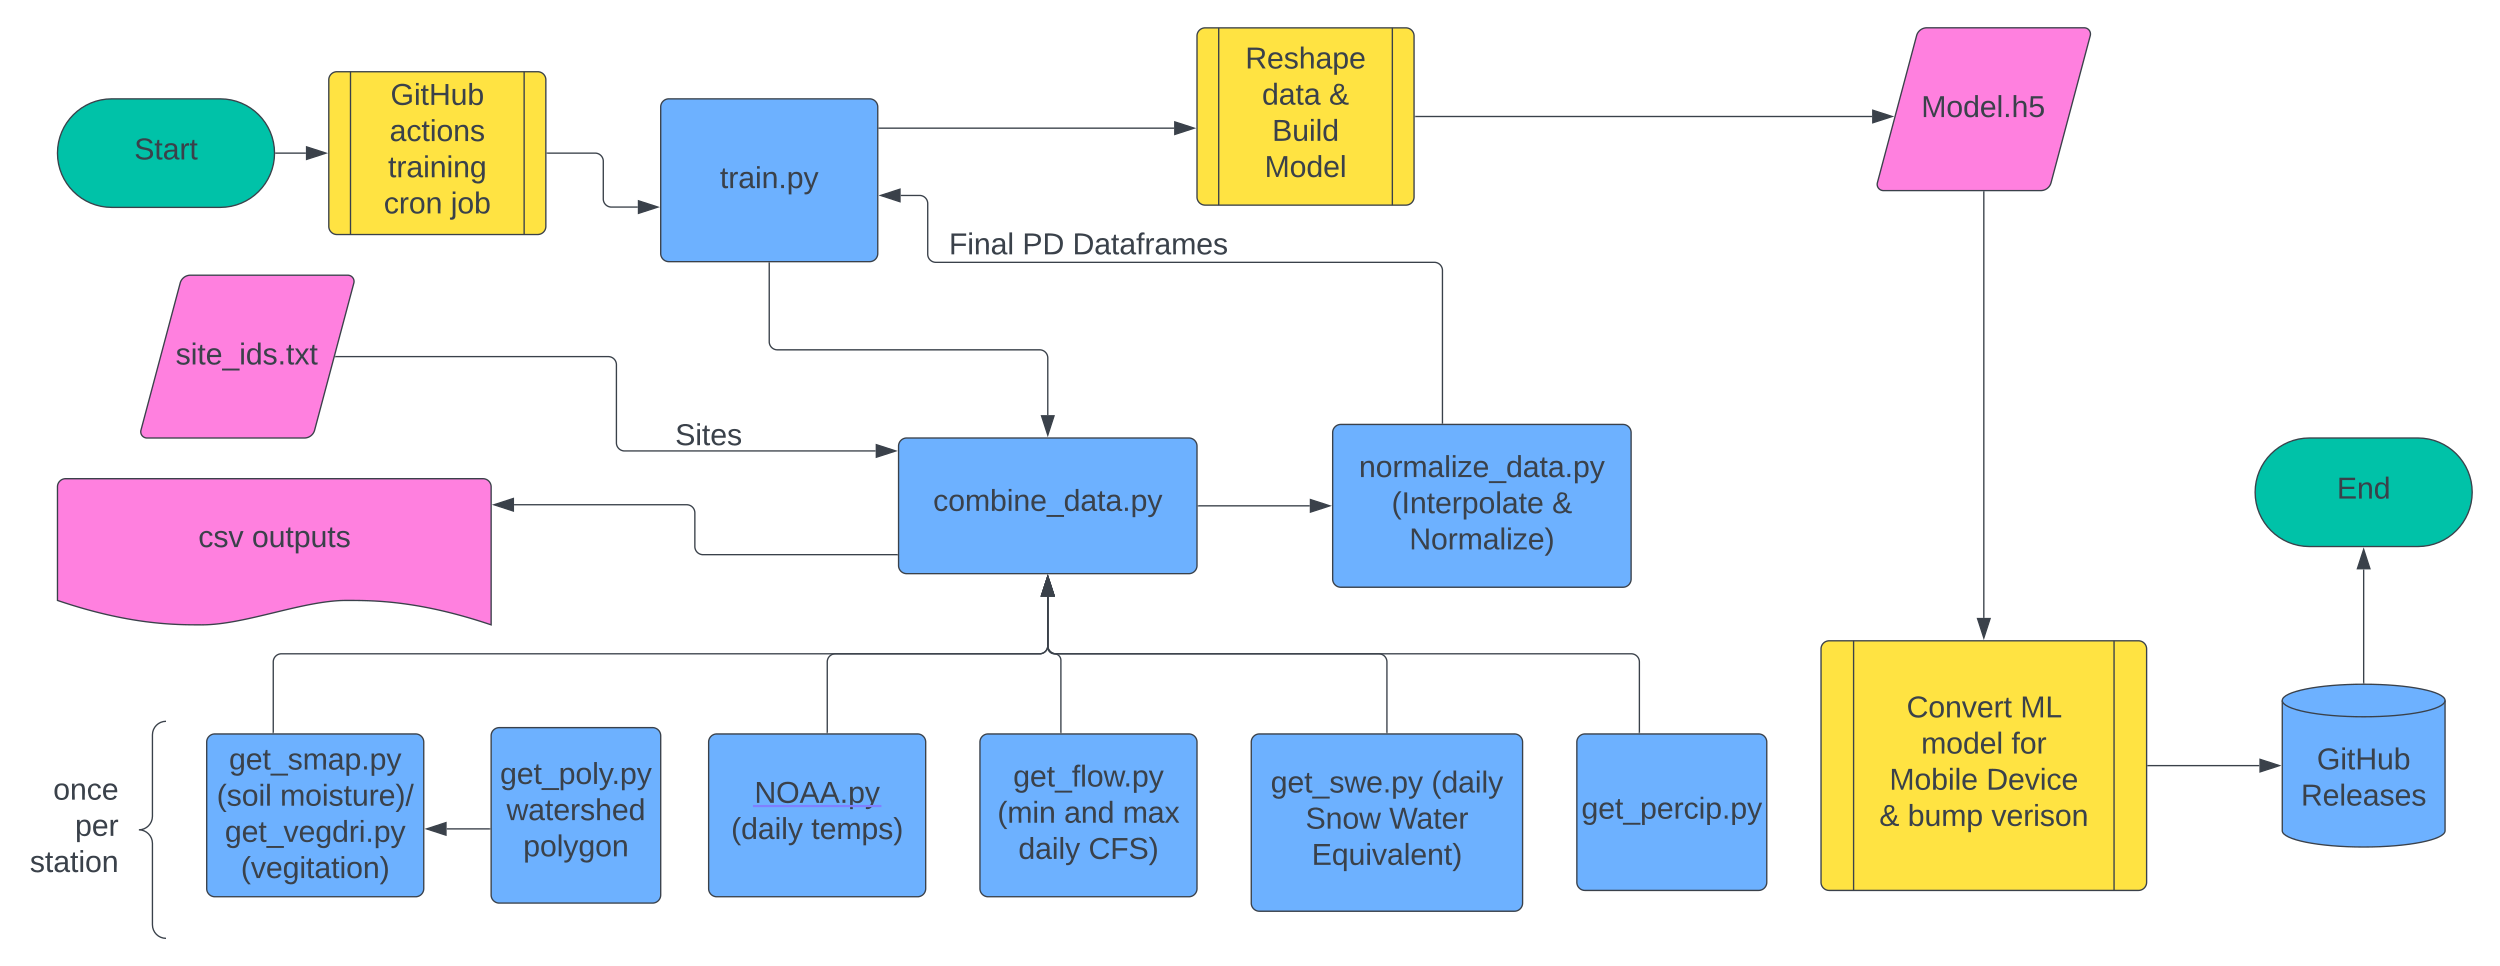 <svg xmlns="http://www.w3.org/2000/svg" xmlns:xlink="http://www.w3.org/1999/xlink" xmlns:lucid="lucid" width="1842.87" height="712.21"><g transform="translate(1102.37 -67.125)" lucid:page-tab-id="0_0"><path d="M-940 140c22.1 0 40 17.9 40 40s-17.9 40-40 40h-80c-22.1 0-40-17.9-40-40s17.9-40 40-40z" stroke="#3a414a" fill="#00c2a8"/><use xlink:href="#a" transform="matrix(1,0,0,1,-1055,145) translate(51.574 39.653)"/><path d="M-440 396a6 6 0 0 1 6-6h208a6 6 0 0 1 6 6v88a6 6 0 0 1-6 6h-208a6 6 0 0 1-6-6z" stroke="#3a414a" fill="#6db1ff"/><use xlink:href="#b" transform="matrix(1,0,0,1,-435,395) translate(20.494 48.715)"/><path d="M-615.33 146a6 6 0 0 1 6-6h148a6 6 0 0 1 6 6v108a6 6 0 0 1-6 6h-148a6 6 0 0 1-6-6z" stroke="#3a414a" fill="#6db1ff"/><use xlink:href="#c" transform="matrix(1,0,0,1,-603.327,152) translate(31.642 53.778)"/><path d="M-535.33 261v58a6 6 0 0 0 6 6H-336a6 6 0 0 1 6 6v42.12" stroke="#3a414a" fill="none"/><path d="M-534.85 261h-.95v-.5h.95z" stroke="#3a414a" stroke-width=".05" fill="#3a414a"/><path d="M-330 387.88l-4.63-14.26h9.26z" stroke="#3a414a" fill="#3a414a"/><path d="M-580 614.16a6 6 0 0 1 6-6h148a6 6 0 0 1 6 6v108a6 6 0 0 1-6 6h-148a6 6 0 0 1-6-6z" stroke="#3a414a" fill="#6db1ff"/><use xlink:href="#d" transform="matrix(1,0,0,1,-568,620.164) translate(21.735 38.778)"/><use xlink:href="#e" transform="matrix(1,0,0,1,-568,620.164) translate(4.574 65.444)"/><use xlink:href="#f" transform="matrix(1,0,0,1,-568,620.164) translate(63.648 65.444)"/><a xlink:href="http://NOAA.py" target="_blank" transform="matrix(1,0,0,1,-568,620.164)"><path class="lucid-link lucid-hotspot lucid-overlay-hotspot" fill-opacity="0" d="M21.73 21h92.53v26.67H21.73z"/></a><path d="M-380 614.16a6 6 0 0 1 6-6h148a6 6 0 0 1 6 6v108a6 6 0 0 1-6 6h-148a6 6 0 0 1-6-6z" stroke="#3a414a" fill="#6db1ff"/><use xlink:href="#g" transform="matrix(1,0,0,1,-368,620.164) translate(12.506 26.778)"/><use xlink:href="#h" transform="matrix(1,0,0,1,-368,620.164) translate(0.84 53.444)"/><use xlink:href="#i" transform="matrix(1,0,0,1,-368,620.164) translate(50.037 53.444)"/><use xlink:href="#j" transform="matrix(1,0,0,1,-368,620.164) translate(93.247 53.444)"/><use xlink:href="#k" transform="matrix(1,0,0,1,-368,620.164) translate(16.302 80.111)"/><use xlink:href="#l" transform="matrix(1,0,0,1,-368,620.164) translate(68.031 80.111)"/><path d="M-492.56 607.16v-52.08a6 6 0 0 1 6-6H-336a6 6 0 0 0 6-6v-36.2" stroke="#3a414a" fill="none"/><path d="M-492.08 607.66h-.95v-.5h.95z" stroke="#3a414a" stroke-width=".05" fill="#3a414a"/><path d="M-330 492.12l4.63 14.26h-9.26z" stroke="#3a414a" fill="#3a414a"/><path d="M-320.33 607.16v-53.24a4.84 4.84 0 0 0-4.83-4.84 4.84 4.84 0 0 1-4.84-4.84V506.9" stroke="#3a414a" fill="none"/><path d="M-319.85 607.66h-.95v-.5h.95z" stroke="#3a414a" stroke-width=".05" fill="#3a414a"/><path d="M-330 492.12l4.63 14.26h-9.26z" stroke="#3a414a" fill="#3a414a"/><path d="M-180 614.16a6 6 0 0 1 6-6H14a6 6 0 0 1 6 6v118.67a6 6 0 0 1-6 6h-188a6 6 0 0 1-6-6z" stroke="#3a414a" fill="#6db1ff"/><use xlink:href="#m" transform="matrix(1,0,0,1,-168,620.164) translate(2.321 31.153)"/><use xlink:href="#n" transform="matrix(1,0,0,1,-168,620.164) translate(120.778 31.153)"/><use xlink:href="#o" transform="matrix(1,0,0,1,-168,620.164) translate(28 57.819)"/><use xlink:href="#p" transform="matrix(1,0,0,1,-168,620.164) translate(89.667 57.819)"/><use xlink:href="#q" transform="matrix(1,0,0,1,-168,620.164) translate(32.537 84.486)"/><path d="M-80 607.16v-52.08a6 6 0 0 0-6-6h-238a6 6 0 0 1-6-6v-36.2" stroke="#3a414a" fill="none"/><path d="M-79.53 607.66h-.94v-.5h.94z" stroke="#3a414a" stroke-width=".05" fill="#3a414a"/><path d="M-330 492.12l4.63 14.26h-9.26z" stroke="#3a414a" fill="#3a414a"/><path d="M-120 386a6 6 0 0 1 6-6H94a6 6 0 0 1 6 6v108a6 6 0 0 1-6 6h-208a6 6 0 0 1-6-6z" stroke="#3a414a" fill="#6db1ff"/><use xlink:href="#r" transform="matrix(1,0,0,1,-108,392) translate(7.383 26.778)"/><use xlink:href="#s" transform="matrix(1,0,0,1,-108,392) translate(31.426 53.444)"/><use xlink:href="#t" transform="matrix(1,0,0,1,-108,392) translate(149.759 53.444)"/><use xlink:href="#u" transform="matrix(1,0,0,1,-108,392) translate(44.481 80.111)"/><path d="M-219 440h82.12" stroke="#3a414a" fill="none"/><path d="M-219 440.48h-.5v-.96h.5z" stroke="#3a414a" stroke-width=".05" fill="#3a414a"/><path d="M-122.12 440l-14.26 4.63v-9.26z" stroke="#3a414a" fill="#3a414a"/><path d="M-969.55 275.8A7.8 7.8 0 0 1-962 270h116a4.6 4.6 0 0 1 4.45 5.8l-28.9 108.4A7.8 7.8 0 0 1-878 390h-116a4.6 4.6 0 0 1-4.45-5.8z" stroke="#3a414a" fill="#ff80df"/><use xlink:href="#v" transform="matrix(1,0,0,1,-988,282) translate(15.098 53.778)"/><path d="M-854.98 330h201a6 6 0 0 1 6 6v57.54a6 6 0 0 0 6 6h185.1" stroke="#3a414a" fill="none"/><path d="M-854.97 330.48h-.64l.24-.96h.4z" stroke="#3a414a" stroke-width=".05" fill="#3a414a"/><path d="M-442.12 399.54l-14.26 4.63v-9.27z" stroke="#3a414a" fill="#3a414a"/><path d="M-39.07 379V266.5a6 6 0 0 0-6-6H-412.5a6 6 0 0 1-6-6v-37.3a6 6 0 0 0-6-6h-13.94" stroke="#3a414a" fill="none"/><path d="M-38.6 379.5h-.95v-.5h.95z" stroke="#3a414a" stroke-width=".05" fill="#3a414a"/><path d="M-453.2 211.2l14.26-4.63v9.27z" stroke="#3a414a" fill="#3a414a"/><path d="M-420 224.33a6 6 0 0 1 6-6h228a6 6 0 0 1 6 6v51.34a6 6 0 0 1-6 6h-228a6 6 0 0 1-6-6z" stroke="#000" stroke-opacity="0" fill="#fff" fill-opacity="0"/><use xlink:href="#w" transform="matrix(1,0,0,1,-415,223.333) translate(12.13 31.278)"/><use xlink:href="#x" transform="matrix(1,0,0,1,-415,223.333) translate(66.265 31.278)"/><use xlink:href="#y" transform="matrix(1,0,0,1,-415,223.333) translate(103.241 31.278)"/><path d="M-220 93.67a6 6 0 0 1 6-6h148a6 6 0 0 1 6 6v118.66a6 6 0 0 1-6 6h-148a6 6 0 0 1-6-6z" stroke="#3a414a" fill="#ffe342"/><path d="M-204 87.67v130.66M-76 87.67v130.66" stroke="#3a414a" fill="none"/><use xlink:href="#z" transform="matrix(1,0,0,1,-188,99.667) translate(3.586 17.944)"/><use xlink:href="#A" transform="matrix(1,0,0,1,-188,99.667) translate(15.901 44.611)"/><use xlink:href="#t" transform="matrix(1,0,0,1,-188,99.667) translate(65.284 44.611)"/><use xlink:href="#B" transform="matrix(1,0,0,1,-188,99.667) translate(23.37 71.278)"/><use xlink:href="#C" transform="matrix(1,0,0,1,-188,99.667) translate(17.815 97.944)"/><path d="M-454.33 161.6h217.45" stroke="#3a414a" fill="none"/><path d="M-454.3 162.07h-.53v-.94h.52z" stroke="#3a414a" stroke-width=".05" fill="#3a414a"/><path d="M-222.12 161.6l-14.26 4.64v-9.28z" stroke="#3a414a" fill="#3a414a"/><path d="M310.45 93.42a7.8 7.8 0 0 1 7.55-5.8h116a4.6 4.6 0 0 1 4.45 5.8l-28.9 108.4a7.8 7.8 0 0 1-7.55 5.8H286a4.6 4.6 0 0 1-4.45-5.8z" stroke="#3a414a" fill="#ff80df"/><use xlink:href="#D" transform="matrix(1,0,0,1,292,99.625) translate(21.888 53.778)"/><path d="M-59 153H277.66" stroke="#3a414a" fill="none"/><path d="M-59 153.47h-.5v-.94h.5z" stroke="#3a414a" stroke-width=".05" fill="#3a414a"/><path d="M292.43 153l-14.27 4.63v-9.26z" stroke="#3a414a" fill="#3a414a"/><path d="M700 679.5c0 6.62-26.86 12-60 12s-60-5.38-60-12v-96c0-6.63 26.86-12 60-12s60 5.37 60 12z" stroke="#3a414a" fill="#6db1ff"/><path d="M700 583.5c0 6.62-26.86 12-60 12s-60-5.38-60-12" stroke="#3a414a" fill="none"/><use xlink:href="#E" transform="matrix(1,0,0,1,592,607.497) translate(13.494 26.778)"/><use xlink:href="#F" transform="matrix(1,0,0,1,592,607.497) translate(1.765 53.444)"/><path d="M360 208.62v314" stroke="#3a414a" fill="none"/><path d="M360.48 208.64h-.96v-.52h.96z" stroke="#3a414a" stroke-width=".05" fill="#3a414a"/><path d="M360 537.38l-4.63-14.27h9.26z" stroke="#3a414a" fill="#3a414a"/><path d="M680 390c22.1 0 40 17.9 40 40s-17.9 40-40 40h-80c-22.1 0-40-17.9-40-40s17.9-40 40-40z" stroke="#3a414a" fill="#00c2a8"/><use xlink:href="#G" transform="matrix(1,0,0,1,565,395) translate(55.247 39.653)"/><path d="M640 570.5v-83.62" stroke="#3a414a" fill="none"/><path d="M640.48 571h-.96v-.52h.96z" stroke="#3a414a" stroke-width=".05" fill="#3a414a"/><path d="M640 472.12l4.63 14.26h-9.26z" stroke="#3a414a" fill="#3a414a"/><path d="M240 545.5a6 6 0 0 1 6-6h228a6 6 0 0 1 6 6v172a6 6 0 0 1-6 6H246a6 6 0 0 1-6-6z" stroke="#3a414a" fill="#ffe342"/><path d="M264 539.5v184m192-184v184" stroke="#3a414a" fill="none"/><use xlink:href="#H" transform="matrix(1,0,0,1,282,551.497) translate(21.086 44.444)"/><use xlink:href="#I" transform="matrix(1,0,0,1,282,551.497) translate(104.914 44.444)"/><use xlink:href="#J" transform="matrix(1,0,0,1,282,551.497) translate(31.796 71.111)"/><use xlink:href="#K" transform="matrix(1,0,0,1,282,551.497) translate(98.34 71.111)"/><use xlink:href="#L" transform="matrix(1,0,0,1,282,551.497) translate(8.401 97.778)"/><use xlink:href="#M" transform="matrix(1,0,0,1,282,551.497) translate(79.821 97.778)"/><use xlink:href="#N" transform="matrix(1,0,0,1,282,551.497) translate(0.932 124.444)"/><use xlink:href="#O" transform="matrix(1,0,0,1,282,551.497) translate(21.92 124.444)"/><use xlink:href="#P" transform="matrix(1,0,0,1,282,551.497) translate(83.586 124.444)"/><path d="M481 631.5h82.12" stroke="#3a414a" fill="none"/><path d="M481 631.97h-.5v-.95h.5z" stroke="#3a414a" stroke-width=".05" fill="#3a414a"/><path d="M577.88 631.5l-14.26 4.63v-9.27z" stroke="#3a414a" fill="#3a414a"/><path d="M-700 366a6 6 0 0 1 6-6h228a6 6 0 0 1 6 6v48a6 6 0 0 1-6 6h-228a6 6 0 0 1-6-6z" stroke="#000" stroke-opacity="0" fill="#fff" fill-opacity="0"/><use xlink:href="#Q" transform="matrix(1,0,0,1,-695,365) translate(90.34 30.278)"/><path d="M-1060 426a6 6 0 0 1 6-6h307.67a6 6 0 0 1 6 6v101.73c-53.38-18-86.63-18-106.77-18-31.97 0-74.48 18-106.45 18-19.82 0-53.38 0-106.45-18z" stroke="#3a414a" fill="#ff80df"/><use xlink:href="#R" transform="matrix(1,0,0,1,-1048,432) translate(91.827 38.403)"/><use xlink:href="#S" transform="matrix(1,0,0,1,-1048,432) translate(131.333 38.403)"/><path d="M-441 476h-143.16a6 6 0 0 1-6-6v-24.8a6 6 0 0 0-6-6h-127.28" stroke="#3a414a" fill="none"/><path d="M-440.5 476.48h-.5v-.96h.5z" stroke="#3a414a" stroke-width=".05" fill="#3a414a"/><path d="M-738.2 439.2l14.26-4.63v9.27z" stroke="#3a414a" fill="#3a414a"/><path d="M-1060 604.83a6 6 0 0 1 6-6h68a6 6 0 0 1 6 6v148a6 6 0 0 1-6 6h-68a6 6 0 0 1-6-6z" fill="none"/><path d="M-980 758.83c-5.52 0-10-4.48-10-10v-60c0-5.52-4.48-10-10-10 5.52 0 10-4.48 10-10v-60c0-5.52 4.48-10 10-10" stroke="#3a414a" fill="none"/><g><use xlink:href="#T" transform="matrix(1,0,0,1,-1055,603.83) translate(-8.148 52.778)"/><use xlink:href="#U" transform="matrix(1,0,0,1,-1055,603.83) translate(7.963 79.444)"/><use xlink:href="#V" transform="matrix(1,0,0,1,-1055,603.83) translate(-25.37 106.111)"/></g><path d="M-740.33 609.5a6 6 0 0 1 6-6h113a6 6 0 0 1 6 6v117.33a6 6 0 0 1-6 6h-113a6 6 0 0 1-6-6z" stroke="#3a414a" fill="#6db1ff"/><g><use xlink:href="#W" transform="matrix(1,0,0,1,-735.327,608.497) translate(1.574 36.528)"/><use xlink:href="#X" transform="matrix(1,0,0,1,-735.327,608.497) translate(6.327 63.194)"/><use xlink:href="#Y" transform="matrix(1,0,0,1,-735.327,608.497) translate(18.642 89.861)"/></g><path d="M-950 614.16a6 6 0 0 1 6-6h148a6 6 0 0 1 6 6v108a6 6 0 0 1-6 6h-148a6 6 0 0 1-6-6z" stroke="#3a414a" fill="#6db1ff"/><g><use xlink:href="#Z" transform="matrix(1,0,0,1,-945,613.164) translate(11.451 21.215)"/><use xlink:href="#aa" transform="matrix(1,0,0,1,-945,613.164) translate(2.377 47.882)"/><use xlink:href="#ab" transform="matrix(1,0,0,1,-945,613.164) translate(49.105 47.882)"/><use xlink:href="#ac" transform="matrix(1,0,0,1,-945,613.164) translate(8.395 74.549)"/><use xlink:href="#ad" transform="matrix(1,0,0,1,-945,613.164) translate(20.185 101.215)"/></g><path d="M-741.33 678.14h-31.8" stroke="#3a414a" fill="none"/><path d="M-740.83 678.6h-.5v-.94h.5z" stroke="#3a414a" stroke-width=".05" fill="#3a414a"/><path d="M-787.88 678.14l14.26-4.64v9.27z" stroke="#3a414a" fill="#3a414a"/><path d="M-900.94 607.16v-52.08a6 6 0 0 1 6-6H-336a6 6 0 0 0 6-6v-36.2" stroke="#3a414a" fill="none"/><path d="M-900.47 607.66h-.95v-.5h.95z" stroke="#3a414a" stroke-width=".05" fill="#3a414a"/><path d="M-330 492.12l4.63 14.26h-9.26z" stroke="#3a414a" fill="#3a414a"/><path d="M-860 126a6 6 0 0 1 6-6h148a6 6 0 0 1 6 6v108a6 6 0 0 1-6 6h-148a6 6 0 0 1-6-6z" stroke="#3a414a" fill="#ffe342"/><path d="M-844 120v120m128-120v120" stroke="#3a414a" fill="none"/><g><use xlink:href="#ae" transform="matrix(1,0,0,1,-835,125) translate(20.494 19.444)"/><use xlink:href="#af" transform="matrix(1,0,0,1,-835,125) translate(19.846 46.111)"/><use xlink:href="#ag" transform="matrix(1,0,0,1,-835,125) translate(18.673 72.778)"/><use xlink:href="#ah" transform="matrix(1,0,0,1,-835,125) translate(15.556 99.444)"/><use xlink:href="#ai" transform="matrix(1,0,0,1,-835,125) translate(64.877 99.444)"/></g><path d="M-899 180h22.12" stroke="#3a414a" fill="none"/><path d="M-899 180.47h-.53l.03-.46-.02-.47h.53z" stroke="#3a414a" stroke-width=".05" fill="#3a414a"/><path d="M-862.12 180l-14.26 4.63v-9.26z" stroke="#3a414a" fill="#3a414a"/><path d="M-699 180h35.34a6 6 0 0 1 6 6v27.77a6 6 0 0 0 6 6h19.45" stroke="#3a414a" fill="none"/><path d="M-699 180.47h-.5v-.94h.5z" stroke="#3a414a" stroke-width=".05" fill="#3a414a"/><path d="M-617.45 219.77l-14.26 4.63v-9.27z" stroke="#3a414a" fill="#3a414a"/><path d="M60 614.16a6 6 0 0 1 6-6h128a6 6 0 0 1 6 6V717.5a6 6 0 0 1-6 6H66a6 6 0 0 1-6-6z" stroke="#3a414a" fill="#6db1ff"/><g><use xlink:href="#aj" transform="matrix(1,0,0,1,72,620.164) translate(-8.605 50.444)"/></g><path d="M106.1 607.16v-52.08a6 6 0 0 0-6-6H-324a6 6 0 0 1-6-6v-36.2" stroke="#3a414a" fill="none"/><path d="M106.57 607.66h-.95v-.5h.95z" stroke="#3a414a" stroke-width=".05" fill="#3a414a"/><path d="M-330 492.12l4.63 14.26h-9.26z" stroke="#3a414a" fill="#3a414a"/><defs><path fill="#3a414a" d="M185-189c-5-48-123-54-124 2 14 75 158 14 163 119 3 78-121 87-175 55-17-10-28-26-33-46l33-7c5 56 141 63 141-1 0-78-155-14-162-118-5-82 145-84 179-34 5 7 8 16 11 25" id="ak"/><path fill="#3a414a" d="M59-47c-2 24 18 29 38 22v24C64 9 27 4 27-40v-127H5v-23h24l9-43h21v43h35v23H59v120" id="al"/><path fill="#3a414a" d="M141-36C126-15 110 5 73 4 37 3 15-17 15-53c-1-64 63-63 125-63 3-35-9-54-41-54-24 1-41 7-42 31l-33-3c5-37 33-52 76-52 45 0 72 20 72 64v82c-1 20 7 32 28 27v20c-31 9-61-2-59-35zM48-53c0 20 12 33 32 33 41-3 63-29 60-74-43 2-92-5-92 41" id="am"/><path fill="#3a414a" d="M114-163C36-179 61-72 57 0H25l-1-190h30c1 12-1 29 2 39 6-27 23-49 58-41v29" id="an"/><g id="a"><use transform="matrix(0.062,0,0,0.062,0,0)" xlink:href="#ak"/><use transform="matrix(0.062,0,0,0.062,14.815,0)" xlink:href="#al"/><use transform="matrix(0.062,0,0,0.062,20.988,0)" xlink:href="#am"/><use transform="matrix(0.062,0,0,0.062,33.333,0)" xlink:href="#an"/><use transform="matrix(0.062,0,0,0.062,40.679,0)" xlink:href="#al"/></g><path fill="#3a414a" d="M96-169c-40 0-48 33-48 73s9 75 48 75c24 0 41-14 43-38l32 2c-6 37-31 61-74 61-59 0-76-41-82-99-10-93 101-131 147-64 4 7 5 14 7 22l-32 3c-4-21-16-35-41-35" id="ao"/><path fill="#3a414a" d="M100-194c62-1 85 37 85 99 1 63-27 99-86 99S16-35 15-95c0-66 28-99 85-99zM99-20c44 1 53-31 53-75 0-43-8-75-51-75s-53 32-53 75 10 74 51 75" id="ap"/><path fill="#3a414a" d="M210-169c-67 3-38 105-44 169h-31v-121c0-29-5-50-35-48C34-165 62-65 56 0H25l-1-190h30c1 10-1 24 2 32 10-44 99-50 107 0 11-21 27-35 58-36 85-2 47 119 55 194h-31v-121c0-29-5-49-35-48" id="aq"/><path fill="#3a414a" d="M115-194c53 0 69 39 70 98 0 66-23 100-70 100C84 3 66-7 56-30L54 0H23l1-261h32v101c10-23 28-34 59-34zm-8 174c40 0 45-34 45-75 0-40-5-75-45-74-42 0-51 32-51 76 0 43 10 73 51 73" id="ar"/><path fill="#3a414a" d="M24-231v-30h32v30H24zM24 0v-190h32V0H24" id="as"/><path fill="#3a414a" d="M117-194c89-4 53 116 60 194h-32v-121c0-31-8-49-39-48C34-167 62-67 57 0H25l-1-190h30c1 10-1 24 2 32 11-22 29-35 61-36" id="at"/><path fill="#3a414a" d="M100-194c63 0 86 42 84 106H49c0 40 14 67 53 68 26 1 43-12 49-29l28 8c-11 28-37 45-77 45C44 4 14-33 15-96c1-61 26-98 85-98zm52 81c6-60-76-77-97-28-3 7-6 17-6 28h103" id="au"/><path fill="#3a414a" d="M-5 72V49h209v23H-5" id="av"/><path fill="#3a414a" d="M85-194c31 0 48 13 60 33l-1-100h32l1 261h-30c-2-10 0-23-3-31C134-8 116 4 85 4 32 4 16-35 15-94c0-66 23-100 70-100zm9 24c-40 0-46 34-46 75 0 40 6 74 45 74 42 0 51-32 51-76 0-42-9-74-50-73" id="aw"/><path fill="#3a414a" d="M33 0v-38h34V0H33" id="ax"/><path fill="#3a414a" d="M115-194c55 1 70 41 70 98S169 2 115 4C84 4 66-9 55-30l1 105H24l-1-265h31l2 30c10-21 28-34 59-34zm-8 174c40 0 45-34 45-75s-6-73-45-74c-42 0-51 32-51 76 0 43 10 73 51 73" id="ay"/><path fill="#3a414a" d="M179-190L93 31C79 59 56 82 12 73V49c39 6 53-20 64-50L1-190h34L92-34l54-156h33" id="az"/><g id="b"><use transform="matrix(0.062,0,0,0.062,0,0)" xlink:href="#ao"/><use transform="matrix(0.062,0,0,0.062,11.111,0)" xlink:href="#ap"/><use transform="matrix(0.062,0,0,0.062,23.457,0)" xlink:href="#aq"/><use transform="matrix(0.062,0,0,0.062,41.914,0)" xlink:href="#ar"/><use transform="matrix(0.062,0,0,0.062,54.259,0)" xlink:href="#as"/><use transform="matrix(0.062,0,0,0.062,59.136,0)" xlink:href="#at"/><use transform="matrix(0.062,0,0,0.062,71.481,0)" xlink:href="#au"/><use transform="matrix(0.062,0,0,0.062,83.827,0)" xlink:href="#av"/><use transform="matrix(0.062,0,0,0.062,96.173,0)" xlink:href="#aw"/><use transform="matrix(0.062,0,0,0.062,108.519,0)" xlink:href="#am"/><use transform="matrix(0.062,0,0,0.062,120.864,0)" xlink:href="#al"/><use transform="matrix(0.062,0,0,0.062,127.037,0)" xlink:href="#am"/><use transform="matrix(0.062,0,0,0.062,139.383,0)" xlink:href="#ax"/><use transform="matrix(0.062,0,0,0.062,145.556,0)" xlink:href="#ay"/><use transform="matrix(0.062,0,0,0.062,157.901,0)" xlink:href="#az"/></g><g id="c"><use transform="matrix(0.062,0,0,0.062,0,0)" xlink:href="#al"/><use transform="matrix(0.062,0,0,0.062,6.173,0)" xlink:href="#an"/><use transform="matrix(0.062,0,0,0.062,13.519,0)" xlink:href="#am"/><use transform="matrix(0.062,0,0,0.062,25.864,0)" xlink:href="#as"/><use transform="matrix(0.062,0,0,0.062,30.741,0)" xlink:href="#at"/><use transform="matrix(0.062,0,0,0.062,43.086,0)" xlink:href="#ax"/><use transform="matrix(0.062,0,0,0.062,49.259,0)" xlink:href="#ay"/><use transform="matrix(0.062,0,0,0.062,61.605,0)" xlink:href="#az"/></g><path fill="#3a414a" d="M190 0L58-211 59 0H30v-248h39L202-35l-2-213h31V0h-41" id="aA"/><path fill="#3a414a" d="M140-251c81 0 123 46 123 126C263-46 219 4 140 4 59 4 17-45 17-125s42-126 123-126zm0 227c63 0 89-41 89-101s-29-99-89-99c-61 0-89 39-89 99S79-25 140-24" id="aB"/><path fill="#3a414a" d="M205 0l-28-72H64L36 0H1l101-248h38L239 0h-34zm-38-99l-47-123c-12 45-31 82-46 123h93" id="aC"/><g id="d"><use transform="matrix(0.062,0,0,0.062,0,0)" xlink:href="#aA"/><use transform="matrix(0.062,0,0,0.062,15.988,0)" xlink:href="#aB"/><use transform="matrix(0.062,0,0,0.062,33.272,0)" xlink:href="#aC"/><use transform="matrix(0.062,0,0,0.062,48.086,0)" xlink:href="#aC"/><use transform="matrix(0.062,0,0,0.062,62.901,0)" xlink:href="#ax"/><use transform="matrix(0.062,0,0,0.062,69.074,0)" xlink:href="#ay"/><use transform="matrix(0.062,0,0,0.062,81.42,0)" xlink:href="#az"/><path fill="#8080ff" d="M-1.1 1.54h94.74v1.63H-1.1z"/></g><path fill="#3a414a" d="M87 75C49 33 22-17 22-94c0-76 28-126 65-167h31c-38 41-64 92-64 168S80 34 118 75H87" id="aD"/><path fill="#3a414a" d="M24 0v-261h32V0H24" id="aE"/><g id="e"><use transform="matrix(0.062,0,0,0.062,0,0)" xlink:href="#aD"/><use transform="matrix(0.062,0,0,0.062,7.346,0)" xlink:href="#aw"/><use transform="matrix(0.062,0,0,0.062,19.691,0)" xlink:href="#am"/><use transform="matrix(0.062,0,0,0.062,32.037,0)" xlink:href="#as"/><use transform="matrix(0.062,0,0,0.062,36.914,0)" xlink:href="#aE"/><use transform="matrix(0.062,0,0,0.062,41.79,0)" xlink:href="#az"/></g><path fill="#3a414a" d="M135-143c-3-34-86-38-87 0 15 53 115 12 119 90S17 21 10-45l28-5c4 36 97 45 98 0-10-56-113-15-118-90-4-57 82-63 122-42 12 7 21 19 24 35" id="aF"/><path fill="#3a414a" d="M33-261c38 41 65 92 65 168S71 34 33 75H2C39 34 66-17 66-93S39-220 2-261h31" id="aG"/><g id="f"><use transform="matrix(0.062,0,0,0.062,0,0)" xlink:href="#al"/><use transform="matrix(0.062,0,0,0.062,6.173,0)" xlink:href="#au"/><use transform="matrix(0.062,0,0,0.062,18.519,0)" xlink:href="#aq"/><use transform="matrix(0.062,0,0,0.062,36.975,0)" xlink:href="#ay"/><use transform="matrix(0.062,0,0,0.062,49.321,0)" xlink:href="#aF"/><use transform="matrix(0.062,0,0,0.062,60.432,0)" xlink:href="#aG"/></g><path fill="#3a414a" d="M177-190C167-65 218 103 67 71c-23-6-38-20-44-43l32-5c15 47 100 32 89-28v-30C133-14 115 1 83 1 29 1 15-40 15-95c0-56 16-97 71-98 29-1 48 16 59 35 1-10 0-23 2-32h30zM94-22c36 0 50-32 50-73 0-42-14-75-50-75-39 0-46 34-46 75s6 73 46 73" id="aH"/><path fill="#3a414a" d="M101-234c-31-9-42 10-38 44h38v23H63V0H32v-167H5v-23h27c-7-52 17-82 69-68v24" id="aI"/><path fill="#3a414a" d="M206 0h-36l-40-164L89 0H53L-1-190h32L70-26l43-164h34l41 164 42-164h31" id="aJ"/><g id="g"><use transform="matrix(0.062,0,0,0.062,0,0)" xlink:href="#aH"/><use transform="matrix(0.062,0,0,0.062,12.346,0)" xlink:href="#au"/><use transform="matrix(0.062,0,0,0.062,24.691,0)" xlink:href="#al"/><use transform="matrix(0.062,0,0,0.062,30.864,0)" xlink:href="#av"/><use transform="matrix(0.062,0,0,0.062,43.21,0)" xlink:href="#aI"/><use transform="matrix(0.062,0,0,0.062,49.383,0)" xlink:href="#aE"/><use transform="matrix(0.062,0,0,0.062,54.259,0)" xlink:href="#ap"/><use transform="matrix(0.062,0,0,0.062,66.605,0)" xlink:href="#aJ"/><use transform="matrix(0.062,0,0,0.062,81.358,0)" xlink:href="#ax"/><use transform="matrix(0.062,0,0,0.062,87.531,0)" xlink:href="#ay"/><use transform="matrix(0.062,0,0,0.062,99.877,0)" xlink:href="#az"/></g><g id="h"><use transform="matrix(0.062,0,0,0.062,0,0)" xlink:href="#aD"/><use transform="matrix(0.062,0,0,0.062,7.346,0)" xlink:href="#aq"/><use transform="matrix(0.062,0,0,0.062,25.802,0)" xlink:href="#as"/><use transform="matrix(0.062,0,0,0.062,30.679,0)" xlink:href="#at"/></g><g id="i"><use transform="matrix(0.062,0,0,0.062,0,0)" xlink:href="#am"/><use transform="matrix(0.062,0,0,0.062,12.346,0)" xlink:href="#at"/><use transform="matrix(0.062,0,0,0.062,24.691,0)" xlink:href="#aw"/></g><path fill="#3a414a" d="M141 0L90-78 38 0H4l68-98-65-92h35l48 74 47-74h35l-64 92 68 98h-35" id="aK"/><g id="j"><use transform="matrix(0.062,0,0,0.062,0,0)" xlink:href="#aq"/><use transform="matrix(0.062,0,0,0.062,18.457,0)" xlink:href="#am"/><use transform="matrix(0.062,0,0,0.062,30.802,0)" xlink:href="#aK"/></g><g id="k"><use transform="matrix(0.062,0,0,0.062,0,0)" xlink:href="#aw"/><use transform="matrix(0.062,0,0,0.062,12.346,0)" xlink:href="#am"/><use transform="matrix(0.062,0,0,0.062,24.691,0)" xlink:href="#as"/><use transform="matrix(0.062,0,0,0.062,29.568,0)" xlink:href="#aE"/><use transform="matrix(0.062,0,0,0.062,34.444,0)" xlink:href="#az"/></g><path fill="#3a414a" d="M212-179c-10-28-35-45-73-45-59 0-87 40-87 99 0 60 29 101 89 101 43 0 62-24 78-52l27 14C228-24 195 4 139 4 59 4 22-46 18-125c-6-104 99-153 187-111 19 9 31 26 39 46" id="aL"/><path fill="#3a414a" d="M63-220v92h138v28H63V0H30v-248h175v28H63" id="aM"/><g id="l"><use transform="matrix(0.062,0,0,0.062,0,0)" xlink:href="#aL"/><use transform="matrix(0.062,0,0,0.062,15.988,0)" xlink:href="#aM"/><use transform="matrix(0.062,0,0,0.062,29.506,0)" xlink:href="#ak"/><use transform="matrix(0.062,0,0,0.062,44.321,0)" xlink:href="#aG"/></g><g id="m"><use transform="matrix(0.062,0,0,0.062,0,0)" xlink:href="#aH"/><use transform="matrix(0.062,0,0,0.062,12.346,0)" xlink:href="#au"/><use transform="matrix(0.062,0,0,0.062,24.691,0)" xlink:href="#al"/><use transform="matrix(0.062,0,0,0.062,30.864,0)" xlink:href="#av"/><use transform="matrix(0.062,0,0,0.062,43.21,0)" xlink:href="#aF"/><use transform="matrix(0.062,0,0,0.062,54.321,0)" xlink:href="#aJ"/><use transform="matrix(0.062,0,0,0.062,70.309,0)" xlink:href="#au"/><use transform="matrix(0.062,0,0,0.062,82.654,0)" xlink:href="#ax"/><use transform="matrix(0.062,0,0,0.062,88.827,0)" xlink:href="#ay"/><use transform="matrix(0.062,0,0,0.062,101.173,0)" xlink:href="#az"/></g><g id="n"><use transform="matrix(0.062,0,0,0.062,0,0)" xlink:href="#aD"/><use transform="matrix(0.062,0,0,0.062,7.346,0)" xlink:href="#aw"/><use transform="matrix(0.062,0,0,0.062,19.691,0)" xlink:href="#am"/><use transform="matrix(0.062,0,0,0.062,32.037,0)" xlink:href="#as"/><use transform="matrix(0.062,0,0,0.062,36.914,0)" xlink:href="#aE"/><use transform="matrix(0.062,0,0,0.062,41.79,0)" xlink:href="#az"/></g><g id="o"><use transform="matrix(0.062,0,0,0.062,0,0)" xlink:href="#ak"/><use transform="matrix(0.062,0,0,0.062,14.815,0)" xlink:href="#at"/><use transform="matrix(0.062,0,0,0.062,27.16,0)" xlink:href="#ap"/><use transform="matrix(0.062,0,0,0.062,39.506,0)" xlink:href="#aJ"/></g><path fill="#3a414a" d="M266 0h-40l-56-210L115 0H75L2-248h35L96-30l15-64 43-154h32l59 218 59-218h35" id="aN"/><g id="p"><use transform="matrix(0.062,0,0,0.062,0,0)" xlink:href="#aN"/><use transform="matrix(0.062,0,0,0.062,20.123,0)" xlink:href="#am"/><use transform="matrix(0.062,0,0,0.062,32.469,0)" xlink:href="#al"/><use transform="matrix(0.062,0,0,0.062,38.642,0)" xlink:href="#au"/><use transform="matrix(0.062,0,0,0.062,50.988,0)" xlink:href="#an"/></g><path fill="#3a414a" d="M30 0v-248h187v28H63v79h144v27H63v87h162V0H30" id="aO"/><path fill="#3a414a" d="M145-31C134-9 116 4 85 4 32 4 16-35 15-94c0-59 17-99 70-100 32-1 48 14 60 33 0-11-1-24 2-32h30l-1 268h-32zM93-21c41 0 51-33 51-76s-8-73-50-73c-40 0-46 35-46 75s5 74 45 74" id="aP"/><path fill="#3a414a" d="M84 4C-5 8 30-112 23-190h32v120c0 31 7 50 39 49 72-2 45-101 50-169h31l1 190h-30c-1-10 1-25-2-33-11 22-28 36-60 37" id="aQ"/><path fill="#3a414a" d="M108 0H70L1-190h34L89-25l56-165h34" id="aR"/><g id="q"><use transform="matrix(0.062,0,0,0.062,0,0)" xlink:href="#aO"/><use transform="matrix(0.062,0,0,0.062,14.815,0)" xlink:href="#aP"/><use transform="matrix(0.062,0,0,0.062,27.16,0)" xlink:href="#aQ"/><use transform="matrix(0.062,0,0,0.062,39.506,0)" xlink:href="#as"/><use transform="matrix(0.062,0,0,0.062,44.383,0)" xlink:href="#aR"/><use transform="matrix(0.062,0,0,0.062,55.494,0)" xlink:href="#am"/><use transform="matrix(0.062,0,0,0.062,67.84,0)" xlink:href="#aE"/><use transform="matrix(0.062,0,0,0.062,72.716,0)" xlink:href="#au"/><use transform="matrix(0.062,0,0,0.062,85.062,0)" xlink:href="#at"/><use transform="matrix(0.062,0,0,0.062,97.407,0)" xlink:href="#al"/><use transform="matrix(0.062,0,0,0.062,103.58,0)" xlink:href="#aG"/></g><path fill="#3a414a" d="M9 0v-24l116-142H16v-24h144v24L44-24h123V0H9" id="aS"/><g id="r"><use transform="matrix(0.062,0,0,0.062,0,0)" xlink:href="#at"/><use transform="matrix(0.062,0,0,0.062,12.346,0)" xlink:href="#ap"/><use transform="matrix(0.062,0,0,0.062,24.691,0)" xlink:href="#an"/><use transform="matrix(0.062,0,0,0.062,32.037,0)" xlink:href="#aq"/><use transform="matrix(0.062,0,0,0.062,50.494,0)" xlink:href="#am"/><use transform="matrix(0.062,0,0,0.062,62.84,0)" xlink:href="#aE"/><use transform="matrix(0.062,0,0,0.062,67.716,0)" xlink:href="#as"/><use transform="matrix(0.062,0,0,0.062,72.593,0)" xlink:href="#aS"/><use transform="matrix(0.062,0,0,0.062,83.704,0)" xlink:href="#au"/><use transform="matrix(0.062,0,0,0.062,96.049,0)" xlink:href="#av"/><use transform="matrix(0.062,0,0,0.062,108.395,0)" xlink:href="#aw"/><use transform="matrix(0.062,0,0,0.062,120.741,0)" xlink:href="#am"/><use transform="matrix(0.062,0,0,0.062,133.086,0)" xlink:href="#al"/><use transform="matrix(0.062,0,0,0.062,139.259,0)" xlink:href="#am"/><use transform="matrix(0.062,0,0,0.062,151.605,0)" xlink:href="#ax"/><use transform="matrix(0.062,0,0,0.062,157.778,0)" xlink:href="#ay"/><use transform="matrix(0.062,0,0,0.062,170.123,0)" xlink:href="#az"/></g><path fill="#3a414a" d="M33 0v-248h34V0H33" id="aT"/><g id="s"><use transform="matrix(0.062,0,0,0.062,0,0)" xlink:href="#aD"/><use transform="matrix(0.062,0,0,0.062,7.346,0)" xlink:href="#aT"/><use transform="matrix(0.062,0,0,0.062,13.519,0)" xlink:href="#at"/><use transform="matrix(0.062,0,0,0.062,25.864,0)" xlink:href="#al"/><use transform="matrix(0.062,0,0,0.062,32.037,0)" xlink:href="#au"/><use transform="matrix(0.062,0,0,0.062,44.383,0)" xlink:href="#an"/><use transform="matrix(0.062,0,0,0.062,51.728,0)" xlink:href="#ay"/><use transform="matrix(0.062,0,0,0.062,64.074,0)" xlink:href="#ap"/><use transform="matrix(0.062,0,0,0.062,76.42,0)" xlink:href="#aE"/><use transform="matrix(0.062,0,0,0.062,81.296,0)" xlink:href="#am"/><use transform="matrix(0.062,0,0,0.062,93.642,0)" xlink:href="#al"/><use transform="matrix(0.062,0,0,0.062,99.815,0)" xlink:href="#au"/></g><path fill="#3a414a" d="M234-2c-28 10-62 0-77-18C117 19 8 12 13-65c3-43 29-61 60-76-25-40-17-114 47-108 35 3 59 15 59 50 0 44-40 53-71 69 14 26 32 50 51 72 14-21 24-43 30-72l26 8c-9 33-21 57-38 82 13 13 33 22 57 15v23zM97-151c25-10 52-18 56-48-1-18-13-29-33-29-42 0-39 50-23 77zM42-66c-3 51 71 58 98 28-20-24-41-51-56-80-23 10-40 24-42 52" id="aU"/><use transform="matrix(0.062,0,0,0.062,0,0)" xlink:href="#aU" id="t"/><g id="u"><use transform="matrix(0.062,0,0,0.062,0,0)" xlink:href="#aA"/><use transform="matrix(0.062,0,0,0.062,15.988,0)" xlink:href="#ap"/><use transform="matrix(0.062,0,0,0.062,28.333,0)" xlink:href="#an"/><use transform="matrix(0.062,0,0,0.062,35.679,0)" xlink:href="#aq"/><use transform="matrix(0.062,0,0,0.062,54.136,0)" xlink:href="#am"/><use transform="matrix(0.062,0,0,0.062,66.481,0)" xlink:href="#aE"/><use transform="matrix(0.062,0,0,0.062,71.358,0)" xlink:href="#as"/><use transform="matrix(0.062,0,0,0.062,76.235,0)" xlink:href="#aS"/><use transform="matrix(0.062,0,0,0.062,87.346,0)" xlink:href="#au"/><use transform="matrix(0.062,0,0,0.062,99.691,0)" xlink:href="#aG"/></g><g id="v"><use transform="matrix(0.062,0,0,0.062,0,0)" xlink:href="#aF"/><use transform="matrix(0.062,0,0,0.062,11.111,0)" xlink:href="#as"/><use transform="matrix(0.062,0,0,0.062,15.988,0)" xlink:href="#al"/><use transform="matrix(0.062,0,0,0.062,22.16,0)" xlink:href="#au"/><use transform="matrix(0.062,0,0,0.062,34.506,0)" xlink:href="#av"/><use transform="matrix(0.062,0,0,0.062,46.852,0)" xlink:href="#as"/><use transform="matrix(0.062,0,0,0.062,51.728,0)" xlink:href="#aw"/><use transform="matrix(0.062,0,0,0.062,64.074,0)" xlink:href="#aF"/><use transform="matrix(0.062,0,0,0.062,75.185,0)" xlink:href="#ax"/><use transform="matrix(0.062,0,0,0.062,81.358,0)" xlink:href="#al"/><use transform="matrix(0.062,0,0,0.062,87.531,0)" xlink:href="#aK"/><use transform="matrix(0.062,0,0,0.062,98.642,0)" xlink:href="#al"/></g><g id="w"><use transform="matrix(0.062,0,0,0.062,0,0)" xlink:href="#aM"/><use transform="matrix(0.062,0,0,0.062,13.519,0)" xlink:href="#as"/><use transform="matrix(0.062,0,0,0.062,18.395,0)" xlink:href="#at"/><use transform="matrix(0.062,0,0,0.062,30.741,0)" xlink:href="#am"/><use transform="matrix(0.062,0,0,0.062,43.086,0)" xlink:href="#aE"/></g><path fill="#3a414a" d="M30-248c87 1 191-15 191 75 0 78-77 80-158 76V0H30v-248zm33 125c57 0 124 11 124-50 0-59-68-47-124-48v98" id="aV"/><path fill="#3a414a" d="M30-248c118-7 216 8 213 122C240-48 200 0 122 0H30v-248zM63-27c89 8 146-16 146-99s-60-101-146-95v194" id="aW"/><g id="x"><use transform="matrix(0.062,0,0,0.062,0,0)" xlink:href="#aV"/><use transform="matrix(0.062,0,0,0.062,14.815,0)" xlink:href="#aW"/></g><g id="y"><use transform="matrix(0.062,0,0,0.062,0,0)" xlink:href="#aW"/><use transform="matrix(0.062,0,0,0.062,15.988,0)" xlink:href="#am"/><use transform="matrix(0.062,0,0,0.062,28.333,0)" xlink:href="#al"/><use transform="matrix(0.062,0,0,0.062,34.506,0)" xlink:href="#am"/><use transform="matrix(0.062,0,0,0.062,46.852,0)" xlink:href="#aI"/><use transform="matrix(0.062,0,0,0.062,53.025,0)" xlink:href="#an"/><use transform="matrix(0.062,0,0,0.062,60.37,0)" xlink:href="#am"/><use transform="matrix(0.062,0,0,0.062,72.716,0)" xlink:href="#aq"/><use transform="matrix(0.062,0,0,0.062,91.173,0)" xlink:href="#au"/><use transform="matrix(0.062,0,0,0.062,103.519,0)" xlink:href="#aF"/></g><path fill="#3a414a" d="M233-177c-1 41-23 64-60 70L243 0h-38l-65-103H63V0H30v-248c88 3 205-21 203 71zM63-129c60-2 137 13 137-47 0-61-80-42-137-45v92" id="aX"/><path fill="#3a414a" d="M106-169C34-169 62-67 57 0H25v-261h32l-1 103c12-21 28-36 61-36 89 0 53 116 60 194h-32v-121c2-32-8-49-39-48" id="aY"/><g id="z"><use transform="matrix(0.062,0,0,0.062,0,0)" xlink:href="#aX"/><use transform="matrix(0.062,0,0,0.062,15.988,0)" xlink:href="#au"/><use transform="matrix(0.062,0,0,0.062,28.333,0)" xlink:href="#aF"/><use transform="matrix(0.062,0,0,0.062,39.444,0)" xlink:href="#aY"/><use transform="matrix(0.062,0,0,0.062,51.79,0)" xlink:href="#am"/><use transform="matrix(0.062,0,0,0.062,64.136,0)" xlink:href="#ay"/><use transform="matrix(0.062,0,0,0.062,76.481,0)" xlink:href="#au"/></g><g id="A"><use transform="matrix(0.062,0,0,0.062,0,0)" xlink:href="#aw"/><use transform="matrix(0.062,0,0,0.062,12.346,0)" xlink:href="#am"/><use transform="matrix(0.062,0,0,0.062,24.691,0)" xlink:href="#al"/><use transform="matrix(0.062,0,0,0.062,30.864,0)" xlink:href="#am"/></g><path fill="#3a414a" d="M160-131c35 5 61 23 61 61C221 17 115-2 30 0v-248c76 3 177-17 177 60 0 33-19 50-47 57zm-97-11c50-1 110 9 110-42 0-47-63-36-110-37v79zm0 115c55-2 124 14 124-45 0-56-70-42-124-44v89" id="aZ"/><g id="B"><use transform="matrix(0.062,0,0,0.062,0,0)" xlink:href="#aZ"/><use transform="matrix(0.062,0,0,0.062,14.815,0)" xlink:href="#aQ"/><use transform="matrix(0.062,0,0,0.062,27.16,0)" xlink:href="#as"/><use transform="matrix(0.062,0,0,0.062,32.037,0)" xlink:href="#aE"/><use transform="matrix(0.062,0,0,0.062,36.914,0)" xlink:href="#aw"/></g><path fill="#3a414a" d="M240 0l2-218c-23 76-54 145-80 218h-23L58-218 59 0H30v-248h44l77 211c21-75 51-140 76-211h43V0h-30" id="ba"/><g id="C"><use transform="matrix(0.062,0,0,0.062,0,0)" xlink:href="#ba"/><use transform="matrix(0.062,0,0,0.062,18.457,0)" xlink:href="#ap"/><use transform="matrix(0.062,0,0,0.062,30.802,0)" xlink:href="#aw"/><use transform="matrix(0.062,0,0,0.062,43.148,0)" xlink:href="#au"/><use transform="matrix(0.062,0,0,0.062,55.494,0)" xlink:href="#aE"/></g><path fill="#3a414a" d="M54-142c48-35 137-8 131 61C196 18 31 33 14-55l32-4c7 23 22 37 52 37 35-1 51-22 54-58 4-55-73-65-99-34H22l8-134h141v27H59" id="bb"/><g id="D"><use transform="matrix(0.062,0,0,0.062,0,0)" xlink:href="#ba"/><use transform="matrix(0.062,0,0,0.062,18.457,0)" xlink:href="#ap"/><use transform="matrix(0.062,0,0,0.062,30.802,0)" xlink:href="#aw"/><use transform="matrix(0.062,0,0,0.062,43.148,0)" xlink:href="#au"/><use transform="matrix(0.062,0,0,0.062,55.494,0)" xlink:href="#aE"/><use transform="matrix(0.062,0,0,0.062,60.37,0)" xlink:href="#ax"/><use transform="matrix(0.062,0,0,0.062,66.543,0)" xlink:href="#aY"/><use transform="matrix(0.062,0,0,0.062,78.889,0)" xlink:href="#bb"/></g><path fill="#3a414a" d="M143 4C61 4 22-44 18-125c-5-107 100-154 193-111 17 8 29 25 37 43l-32 9c-13-25-37-40-76-40-61 0-88 39-88 99 0 61 29 100 91 101 35 0 62-11 79-27v-45h-74v-28h105v86C228-13 192 4 143 4" id="bc"/><path fill="#3a414a" d="M197 0v-115H63V0H30v-248h33v105h134v-105h34V0h-34" id="bd"/><g id="E"><use transform="matrix(0.062,0,0,0.062,0,0)" xlink:href="#bc"/><use transform="matrix(0.062,0,0,0.062,17.284,0)" xlink:href="#as"/><use transform="matrix(0.062,0,0,0.062,22.16,0)" xlink:href="#al"/><use transform="matrix(0.062,0,0,0.062,28.333,0)" xlink:href="#bd"/><use transform="matrix(0.062,0,0,0.062,44.321,0)" xlink:href="#aQ"/><use transform="matrix(0.062,0,0,0.062,56.667,0)" xlink:href="#ar"/></g><g id="F"><use transform="matrix(0.062,0,0,0.062,0,0)" xlink:href="#aX"/><use transform="matrix(0.062,0,0,0.062,15.988,0)" xlink:href="#au"/><use transform="matrix(0.062,0,0,0.062,28.333,0)" xlink:href="#aE"/><use transform="matrix(0.062,0,0,0.062,33.21,0)" xlink:href="#au"/><use transform="matrix(0.062,0,0,0.062,45.556,0)" xlink:href="#am"/><use transform="matrix(0.062,0,0,0.062,57.901,0)" xlink:href="#aF"/><use transform="matrix(0.062,0,0,0.062,69.012,0)" xlink:href="#au"/><use transform="matrix(0.062,0,0,0.062,81.358,0)" xlink:href="#aF"/></g><g id="G"><use transform="matrix(0.062,0,0,0.062,0,0)" xlink:href="#aO"/><use transform="matrix(0.062,0,0,0.062,14.815,0)" xlink:href="#at"/><use transform="matrix(0.062,0,0,0.062,27.16,0)" xlink:href="#aw"/></g><g id="H"><use transform="matrix(0.062,0,0,0.062,0,0)" xlink:href="#aL"/><use transform="matrix(0.062,0,0,0.062,15.988,0)" xlink:href="#ap"/><use transform="matrix(0.062,0,0,0.062,28.333,0)" xlink:href="#at"/><use transform="matrix(0.062,0,0,0.062,40.679,0)" xlink:href="#aR"/><use transform="matrix(0.062,0,0,0.062,51.79,0)" xlink:href="#au"/><use transform="matrix(0.062,0,0,0.062,64.136,0)" xlink:href="#an"/><use transform="matrix(0.062,0,0,0.062,71.481,0)" xlink:href="#al"/></g><path fill="#3a414a" d="M30 0v-248h33v221h125V0H30" id="be"/><g id="I"><use transform="matrix(0.062,0,0,0.062,0,0)" xlink:href="#ba"/><use transform="matrix(0.062,0,0,0.062,18.457,0)" xlink:href="#be"/></g><g id="J"><use transform="matrix(0.062,0,0,0.062,0,0)" xlink:href="#aq"/><use transform="matrix(0.062,0,0,0.062,18.457,0)" xlink:href="#ap"/><use transform="matrix(0.062,0,0,0.062,30.802,0)" xlink:href="#aw"/><use transform="matrix(0.062,0,0,0.062,43.148,0)" xlink:href="#au"/><use transform="matrix(0.062,0,0,0.062,55.494,0)" xlink:href="#aE"/></g><g id="K"><use transform="matrix(0.062,0,0,0.062,0,0)" xlink:href="#aI"/><use transform="matrix(0.062,0,0,0.062,6.173,0)" xlink:href="#ap"/><use transform="matrix(0.062,0,0,0.062,18.519,0)" xlink:href="#an"/></g><g id="L"><use transform="matrix(0.062,0,0,0.062,0,0)" xlink:href="#ba"/><use transform="matrix(0.062,0,0,0.062,18.457,0)" xlink:href="#ap"/><use transform="matrix(0.062,0,0,0.062,30.802,0)" xlink:href="#ar"/><use transform="matrix(0.062,0,0,0.062,43.148,0)" xlink:href="#as"/><use transform="matrix(0.062,0,0,0.062,48.025,0)" xlink:href="#aE"/><use transform="matrix(0.062,0,0,0.062,52.901,0)" xlink:href="#au"/></g><g id="M"><use transform="matrix(0.062,0,0,0.062,0,0)" xlink:href="#aW"/><use transform="matrix(0.062,0,0,0.062,15.988,0)" xlink:href="#au"/><use transform="matrix(0.062,0,0,0.062,28.333,0)" xlink:href="#aR"/><use transform="matrix(0.062,0,0,0.062,39.444,0)" xlink:href="#as"/><use transform="matrix(0.062,0,0,0.062,44.321,0)" xlink:href="#ao"/><use transform="matrix(0.062,0,0,0.062,55.432,0)" xlink:href="#au"/></g><use transform="matrix(0.062,0,0,0.062,0,0)" xlink:href="#aU" id="N"/><g id="O"><use transform="matrix(0.062,0,0,0.062,0,0)" xlink:href="#ar"/><use transform="matrix(0.062,0,0,0.062,12.346,0)" xlink:href="#aQ"/><use transform="matrix(0.062,0,0,0.062,24.691,0)" xlink:href="#aq"/><use transform="matrix(0.062,0,0,0.062,43.148,0)" xlink:href="#ay"/></g><g id="P"><use transform="matrix(0.062,0,0,0.062,0,0)" xlink:href="#aR"/><use transform="matrix(0.062,0,0,0.062,11.111,0)" xlink:href="#au"/><use transform="matrix(0.062,0,0,0.062,23.457,0)" xlink:href="#an"/><use transform="matrix(0.062,0,0,0.062,30.802,0)" xlink:href="#as"/><use transform="matrix(0.062,0,0,0.062,35.679,0)" xlink:href="#aF"/><use transform="matrix(0.062,0,0,0.062,46.79,0)" xlink:href="#ap"/><use transform="matrix(0.062,0,0,0.062,59.136,0)" xlink:href="#at"/></g><g id="Q"><use transform="matrix(0.062,0,0,0.062,0,0)" xlink:href="#ak"/><use transform="matrix(0.062,0,0,0.062,14.815,0)" xlink:href="#as"/><use transform="matrix(0.062,0,0,0.062,19.691,0)" xlink:href="#al"/><use transform="matrix(0.062,0,0,0.062,25.864,0)" xlink:href="#au"/><use transform="matrix(0.062,0,0,0.062,38.21,0)" xlink:href="#aF"/></g><g id="R"><use transform="matrix(0.062,0,0,0.062,0,0)" xlink:href="#ao"/><use transform="matrix(0.062,0,0,0.062,11.111,0)" xlink:href="#aF"/><use transform="matrix(0.062,0,0,0.062,22.222,0)" xlink:href="#aR"/></g><g id="S"><use transform="matrix(0.062,0,0,0.062,0,0)" xlink:href="#ap"/><use transform="matrix(0.062,0,0,0.062,12.346,0)" xlink:href="#aQ"/><use transform="matrix(0.062,0,0,0.062,24.691,0)" xlink:href="#al"/><use transform="matrix(0.062,0,0,0.062,30.864,0)" xlink:href="#ay"/><use transform="matrix(0.062,0,0,0.062,43.21,0)" xlink:href="#aQ"/><use transform="matrix(0.062,0,0,0.062,55.556,0)" xlink:href="#al"/><use transform="matrix(0.062,0,0,0.062,61.728,0)" xlink:href="#aF"/></g><g id="T"><use transform="matrix(0.062,0,0,0.062,0,0)" xlink:href="#ap"/><use transform="matrix(0.062,0,0,0.062,12.346,0)" xlink:href="#at"/><use transform="matrix(0.062,0,0,0.062,24.691,0)" xlink:href="#ao"/><use transform="matrix(0.062,0,0,0.062,35.802,0)" xlink:href="#au"/></g><g id="U"><use transform="matrix(0.062,0,0,0.062,0,0)" xlink:href="#ay"/><use transform="matrix(0.062,0,0,0.062,12.346,0)" xlink:href="#au"/><use transform="matrix(0.062,0,0,0.062,24.691,0)" xlink:href="#an"/></g><g id="V"><use transform="matrix(0.062,0,0,0.062,0,0)" xlink:href="#aF"/><use transform="matrix(0.062,0,0,0.062,11.111,0)" xlink:href="#al"/><use transform="matrix(0.062,0,0,0.062,17.284,0)" xlink:href="#am"/><use transform="matrix(0.062,0,0,0.062,29.63,0)" xlink:href="#al"/><use transform="matrix(0.062,0,0,0.062,35.802,0)" xlink:href="#as"/><use transform="matrix(0.062,0,0,0.062,40.679,0)" xlink:href="#ap"/><use transform="matrix(0.062,0,0,0.062,53.025,0)" xlink:href="#at"/></g><g id="W"><use transform="matrix(0.062,0,0,0.062,0,0)" xlink:href="#aH"/><use transform="matrix(0.062,0,0,0.062,12.346,0)" xlink:href="#au"/><use transform="matrix(0.062,0,0,0.062,24.691,0)" xlink:href="#al"/><use transform="matrix(0.062,0,0,0.062,30.864,0)" xlink:href="#av"/><use transform="matrix(0.062,0,0,0.062,43.21,0)" xlink:href="#ay"/><use transform="matrix(0.062,0,0,0.062,55.556,0)" xlink:href="#ap"/><use transform="matrix(0.062,0,0,0.062,67.901,0)" xlink:href="#aE"/><use transform="matrix(0.062,0,0,0.062,72.778,0)" xlink:href="#az"/><use transform="matrix(0.062,0,0,0.062,82.222,0)" xlink:href="#ax"/><use transform="matrix(0.062,0,0,0.062,88.395,0)" xlink:href="#ay"/><use transform="matrix(0.062,0,0,0.062,100.741,0)" xlink:href="#az"/></g><g id="X"><use transform="matrix(0.062,0,0,0.062,0,0)" xlink:href="#aJ"/><use transform="matrix(0.062,0,0,0.062,15.988,0)" xlink:href="#am"/><use transform="matrix(0.062,0,0,0.062,28.333,0)" xlink:href="#al"/><use transform="matrix(0.062,0,0,0.062,34.506,0)" xlink:href="#au"/><use transform="matrix(0.062,0,0,0.062,46.852,0)" xlink:href="#an"/><use transform="matrix(0.062,0,0,0.062,54.198,0)" xlink:href="#aF"/><use transform="matrix(0.062,0,0,0.062,65.309,0)" xlink:href="#aY"/><use transform="matrix(0.062,0,0,0.062,77.654,0)" xlink:href="#au"/><use transform="matrix(0.062,0,0,0.062,90,0)" xlink:href="#aw"/></g><g id="Y"><use transform="matrix(0.062,0,0,0.062,0,0)" xlink:href="#ay"/><use transform="matrix(0.062,0,0,0.062,12.346,0)" xlink:href="#ap"/><use transform="matrix(0.062,0,0,0.062,24.691,0)" xlink:href="#aE"/><use transform="matrix(0.062,0,0,0.062,29.568,0)" xlink:href="#az"/><use transform="matrix(0.062,0,0,0.062,40.679,0)" xlink:href="#aH"/><use transform="matrix(0.062,0,0,0.062,53.025,0)" xlink:href="#ap"/><use transform="matrix(0.062,0,0,0.062,65.37,0)" xlink:href="#at"/></g><g id="Z"><use transform="matrix(0.062,0,0,0.062,0,0)" xlink:href="#aH"/><use transform="matrix(0.062,0,0,0.062,12.346,0)" xlink:href="#au"/><use transform="matrix(0.062,0,0,0.062,24.691,0)" xlink:href="#al"/><use transform="matrix(0.062,0,0,0.062,30.864,0)" xlink:href="#av"/><use transform="matrix(0.062,0,0,0.062,43.21,0)" xlink:href="#aF"/><use transform="matrix(0.062,0,0,0.062,54.321,0)" xlink:href="#aq"/><use transform="matrix(0.062,0,0,0.062,72.778,0)" xlink:href="#am"/><use transform="matrix(0.062,0,0,0.062,85.123,0)" xlink:href="#ay"/><use transform="matrix(0.062,0,0,0.062,97.469,0)" xlink:href="#ax"/><use transform="matrix(0.062,0,0,0.062,103.642,0)" xlink:href="#ay"/><use transform="matrix(0.062,0,0,0.062,115.988,0)" xlink:href="#az"/></g><g id="aa"><use transform="matrix(0.062,0,0,0.062,0,0)" xlink:href="#aD"/><use transform="matrix(0.062,0,0,0.062,7.346,0)" xlink:href="#aF"/><use transform="matrix(0.062,0,0,0.062,18.457,0)" xlink:href="#ap"/><use transform="matrix(0.062,0,0,0.062,30.802,0)" xlink:href="#as"/><use transform="matrix(0.062,0,0,0.062,35.679,0)" xlink:href="#aE"/></g><path fill="#3a414a" d="M0 4l72-265h28L28 4H0" id="bf"/><g id="ab"><use transform="matrix(0.062,0,0,0.062,0,0)" xlink:href="#aq"/><use transform="matrix(0.062,0,0,0.062,18.457,0)" xlink:href="#ap"/><use transform="matrix(0.062,0,0,0.062,30.802,0)" xlink:href="#as"/><use transform="matrix(0.062,0,0,0.062,35.679,0)" xlink:href="#aF"/><use transform="matrix(0.062,0,0,0.062,46.79,0)" xlink:href="#al"/><use transform="matrix(0.062,0,0,0.062,52.963,0)" xlink:href="#aQ"/><use transform="matrix(0.062,0,0,0.062,65.309,0)" xlink:href="#an"/><use transform="matrix(0.062,0,0,0.062,72.654,0)" xlink:href="#au"/><use transform="matrix(0.062,0,0,0.062,85,0)" xlink:href="#aG"/><use transform="matrix(0.062,0,0,0.062,92.346,0)" xlink:href="#bf"/></g><g id="ac"><use transform="matrix(0.062,0,0,0.062,0,0)" xlink:href="#aH"/><use transform="matrix(0.062,0,0,0.062,12.346,0)" xlink:href="#au"/><use transform="matrix(0.062,0,0,0.062,24.691,0)" xlink:href="#al"/><use transform="matrix(0.062,0,0,0.062,30.864,0)" xlink:href="#av"/><use transform="matrix(0.062,0,0,0.062,43.21,0)" xlink:href="#aR"/><use transform="matrix(0.062,0,0,0.062,54.321,0)" xlink:href="#au"/><use transform="matrix(0.062,0,0,0.062,66.667,0)" xlink:href="#aH"/><use transform="matrix(0.062,0,0,0.062,79.012,0)" xlink:href="#aw"/><use transform="matrix(0.062,0,0,0.062,91.358,0)" xlink:href="#an"/><use transform="matrix(0.062,0,0,0.062,98.704,0)" xlink:href="#as"/><use transform="matrix(0.062,0,0,0.062,103.58,0)" xlink:href="#ax"/><use transform="matrix(0.062,0,0,0.062,109.753,0)" xlink:href="#ay"/><use transform="matrix(0.062,0,0,0.062,122.099,0)" xlink:href="#az"/></g><g id="ad"><use transform="matrix(0.062,0,0,0.062,0,0)" xlink:href="#aD"/><use transform="matrix(0.062,0,0,0.062,7.346,0)" xlink:href="#aR"/><use transform="matrix(0.062,0,0,0.062,18.457,0)" xlink:href="#au"/><use transform="matrix(0.062,0,0,0.062,30.802,0)" xlink:href="#aH"/><use transform="matrix(0.062,0,0,0.062,43.148,0)" xlink:href="#as"/><use transform="matrix(0.062,0,0,0.062,48.025,0)" xlink:href="#al"/><use transform="matrix(0.062,0,0,0.062,54.198,0)" xlink:href="#am"/><use transform="matrix(0.062,0,0,0.062,66.543,0)" xlink:href="#al"/><use transform="matrix(0.062,0,0,0.062,72.716,0)" xlink:href="#as"/><use transform="matrix(0.062,0,0,0.062,77.593,0)" xlink:href="#ap"/><use transform="matrix(0.062,0,0,0.062,89.938,0)" xlink:href="#at"/><use transform="matrix(0.062,0,0,0.062,102.284,0)" xlink:href="#aG"/></g><g id="ae"><use transform="matrix(0.062,0,0,0.062,0,0)" xlink:href="#bc"/><use transform="matrix(0.062,0,0,0.062,17.284,0)" xlink:href="#as"/><use transform="matrix(0.062,0,0,0.062,22.16,0)" xlink:href="#al"/><use transform="matrix(0.062,0,0,0.062,28.333,0)" xlink:href="#bd"/><use transform="matrix(0.062,0,0,0.062,44.321,0)" xlink:href="#aQ"/><use transform="matrix(0.062,0,0,0.062,56.667,0)" xlink:href="#ar"/></g><g id="af"><use transform="matrix(0.062,0,0,0.062,0,0)" xlink:href="#am"/><use transform="matrix(0.062,0,0,0.062,12.346,0)" xlink:href="#ao"/><use transform="matrix(0.062,0,0,0.062,23.457,0)" xlink:href="#al"/><use transform="matrix(0.062,0,0,0.062,29.63,0)" xlink:href="#as"/><use transform="matrix(0.062,0,0,0.062,34.506,0)" xlink:href="#ap"/><use transform="matrix(0.062,0,0,0.062,46.852,0)" xlink:href="#at"/><use transform="matrix(0.062,0,0,0.062,59.198,0)" xlink:href="#aF"/></g><g id="ag"><use transform="matrix(0.062,0,0,0.062,0,0)" xlink:href="#al"/><use transform="matrix(0.062,0,0,0.062,6.173,0)" xlink:href="#an"/><use transform="matrix(0.062,0,0,0.062,13.519,0)" xlink:href="#am"/><use transform="matrix(0.062,0,0,0.062,25.864,0)" xlink:href="#as"/><use transform="matrix(0.062,0,0,0.062,30.741,0)" xlink:href="#at"/><use transform="matrix(0.062,0,0,0.062,43.086,0)" xlink:href="#as"/><use transform="matrix(0.062,0,0,0.062,47.963,0)" xlink:href="#at"/><use transform="matrix(0.062,0,0,0.062,60.309,0)" xlink:href="#aH"/></g><g id="ah"><use transform="matrix(0.062,0,0,0.062,0,0)" xlink:href="#ao"/><use transform="matrix(0.062,0,0,0.062,11.111,0)" xlink:href="#an"/><use transform="matrix(0.062,0,0,0.062,18.457,0)" xlink:href="#ap"/><use transform="matrix(0.062,0,0,0.062,30.802,0)" xlink:href="#at"/></g><path fill="#3a414a" d="M24-231v-30h32v30H24zM-9 49c24 4 33-6 33-30v-209h32V24c2 40-23 58-65 49V49" id="bg"/><g id="ai"><use transform="matrix(0.062,0,0,0.062,0,0)" xlink:href="#bg"/><use transform="matrix(0.062,0,0,0.062,4.877,0)" xlink:href="#ap"/><use transform="matrix(0.062,0,0,0.062,17.222,0)" xlink:href="#ar"/></g><g id="aj"><use transform="matrix(0.062,0,0,0.062,0,0)" xlink:href="#aH"/><use transform="matrix(0.062,0,0,0.062,12.346,0)" xlink:href="#au"/><use transform="matrix(0.062,0,0,0.062,24.691,0)" xlink:href="#al"/><use transform="matrix(0.062,0,0,0.062,30.864,0)" xlink:href="#av"/><use transform="matrix(0.062,0,0,0.062,43.21,0)" xlink:href="#ay"/><use transform="matrix(0.062,0,0,0.062,55.556,0)" xlink:href="#au"/><use transform="matrix(0.062,0,0,0.062,67.901,0)" xlink:href="#an"/><use transform="matrix(0.062,0,0,0.062,75.247,0)" xlink:href="#ao"/><use transform="matrix(0.062,0,0,0.062,86.358,0)" xlink:href="#as"/><use transform="matrix(0.062,0,0,0.062,91.235,0)" xlink:href="#ay"/><use transform="matrix(0.062,0,0,0.062,103.58,0)" xlink:href="#ax"/><use transform="matrix(0.062,0,0,0.062,109.753,0)" xlink:href="#ay"/><use transform="matrix(0.062,0,0,0.062,122.099,0)" xlink:href="#az"/></g></defs></g></svg>
